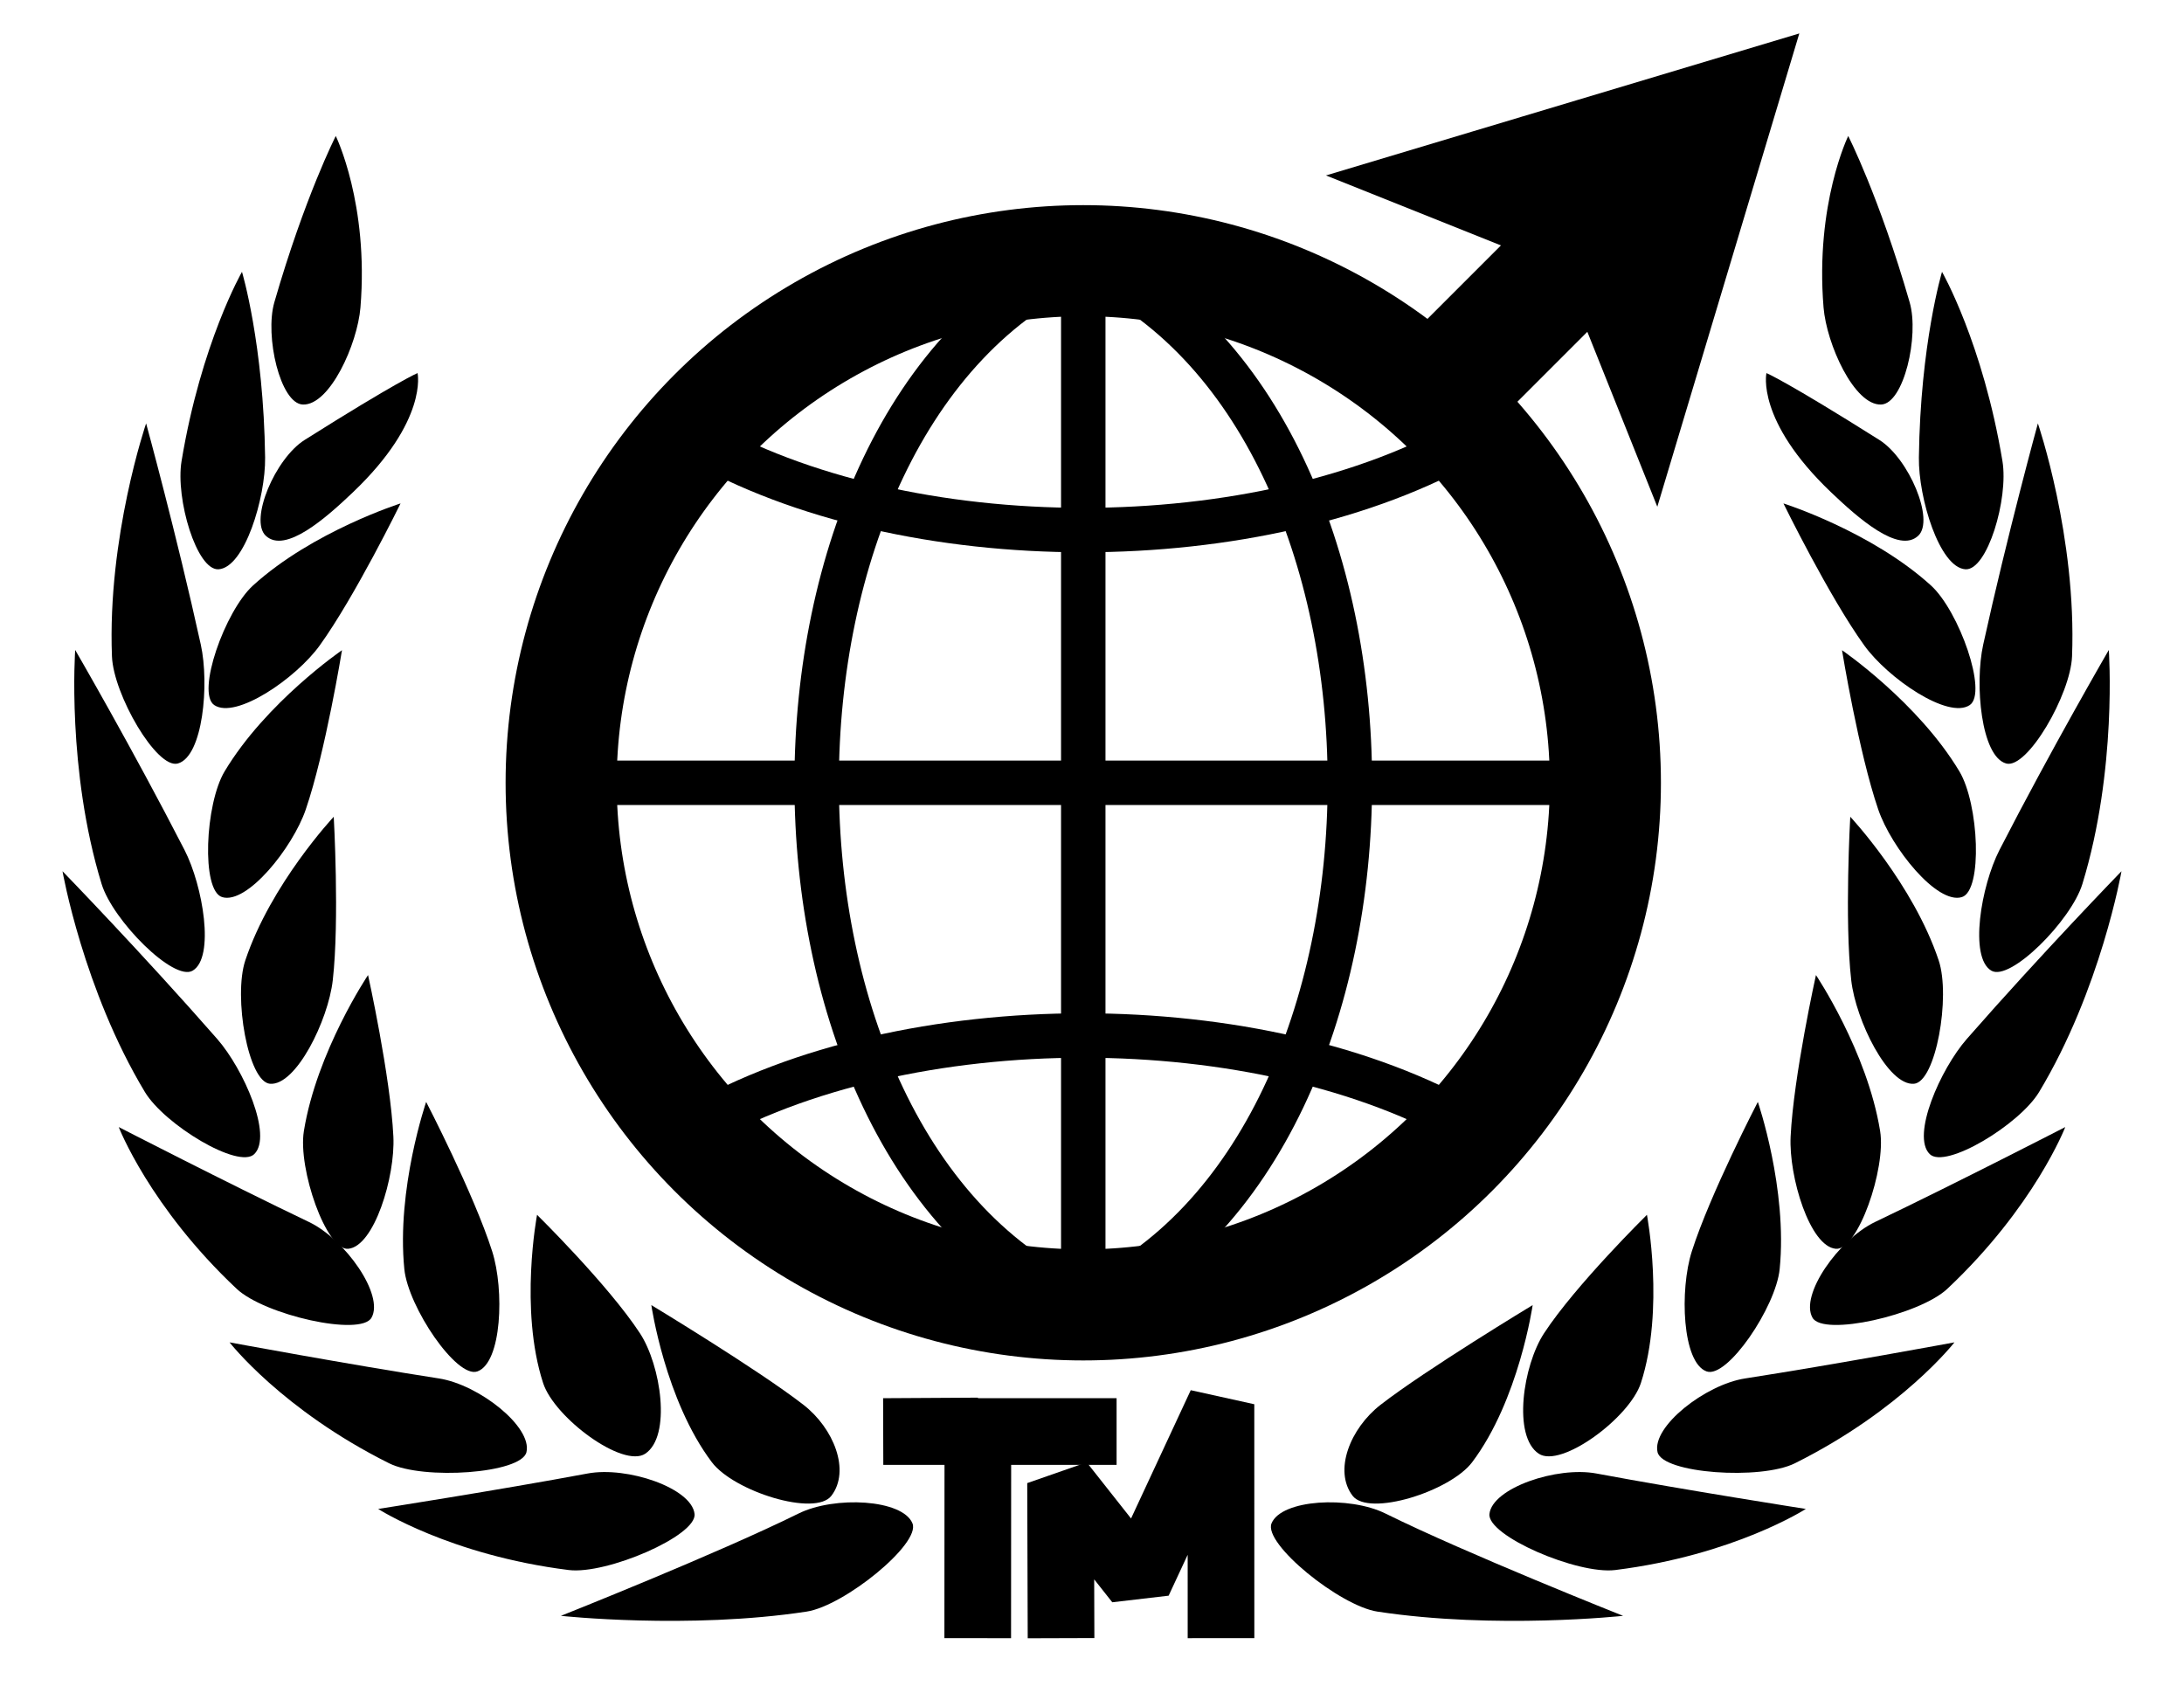 <svg viewBox="150.487 108.533 196.599 151.795" xmlns="http://www.w3.org/2000/svg" xmlns:bx="https://boxy-svg.com">
  <g>
    <circle style="stroke: rgb(0, 0, 0); fill: none; stroke-width: 10px;" cx="248" cy="179" r="47"></circle>
    <line style="stroke: rgb(0, 0, 0); fill: none; stroke-width: 4px;" x1="248" y1="226" x2="248" y2="132"></line>
    <line style="stroke: rgb(0, 0, 0); fill: none; stroke-width: 4px;" x1="201" y1="179" x2="295" y2="179"></line>
    <path style="stroke: rgb(0, 0, 0); fill: none; stroke-width: 4px;" d="M 248 132 C 216 146 216 212 248 226"></path>
    <path style="stroke: rgb(0, 0, 0); fill: none; stroke-width: 4px;" d="M 248 132 C 280 146 280 212 248 226"></path>
    <path style="stroke: rgb(0, 0, 0); fill: none; stroke-width: 4px;" d="M 213 148 C 232 159 264 159 283 148"></path>
    <path style="stroke: rgb(0, 0, 0); fill: none; stroke-width: 4px;" d="M 213 210 C 232 199 264 199 283 210"></path>
    <line style="stroke: rgb(0, 0, 0); stroke-width: 11px;" x1="280" y1="144" x2="303" y2="121"></line>
    <path d="M 295 129 L 285 125 L 305 119 L 299 139 L 295 129 Z" style="stroke: rgb(0, 0, 0); fill: none; stroke-width: 10px;"></path>
  </g>
  <g>
    <path style="stroke: rgb(0, 0, 0); fill: none; stroke-width: 6px; stroke-linejoin: bevel;" d="M 238.5 256 L 238.511 237.35 L 230 237.4 L 251 237.4"></path>
    <path style="stroke-width: 6px; stroke-linejoin: bevel; fill: none; stroke: rgb(0, 0, 0);" d="M 246 256 L 245.956 242.033 L 252.966 250.911 L 260.396 234.944 L 260.4 256"></path>
  </g>
  <g>
    <path style="" d="M 172.27 133.004 C 172.27 133.004 168.59 139.42 166.83 150.043 C 166.269 153.428 168.195 159.918 170.167 159.78 C 172.507 159.616 174.399 153.352 174.352 149.721 C 174.22 139.493 172.27 133.004 172.27 133.004 Z"></path>
    <path style="" d="M 179.67 120.679 C 179.67 120.679 177.417 126.402 175.601 136.124 C 175.022 139.222 177.01 145.162 179.046 145.036 C 181.461 144.886 183.414 139.153 183.365 135.83 C 183.229 126.469 179.67 120.679 179.67 120.679 Z" transform="matrix(0.995, 0.096, -0.096, 0.995, 13.526, -16.549)"></path>
    <path style="" d="M 180.538 139.281 C 180.538 139.281 179.864 141.098 178.048 150.82 C 177.469 153.918 179.946 159.372 181.982 159.246 C 184.397 159.096 184.504 154.147 184.455 150.824 C 184.319 141.463 180.538 139.281 180.538 139.281 Z" transform="matrix(0.68, 0.734, -0.734, 0.68, 167.541, -85.109)"></path>
    <path style="" d="M 166.877 147.023 C 166.877 147.023 161.384 156.331 159.624 166.954 C 159.063 170.339 161.517 177.733 163.489 177.595 C 165.829 177.431 167.721 171.167 167.674 167.536 C 167.542 157.308 166.877 147.023 166.877 147.023 Z" transform="matrix(0.979, -0.202, 0.202, 0.979, -29.431, 36.421)"></path>
    <path style="" d="M 179.449 149.956 C 179.449 149.956 174.76 156.778 173.519 163.933 C 172.933 167.314 175.412 174.712 177.384 174.574 C 179.724 174.41 181.706 168.144 181.569 164.515 C 181.364 159.068 179.449 149.956 179.449 149.956 Z" transform="matrix(0.789, 0.615, -0.615, 0.789, 137.182, -74.825)"></path>
    <path style="" d="M 164.503 166.952 C 164.503 166.952 159.01 176.26 157.25 186.883 C 156.689 190.268 159.143 197.662 161.115 197.524 C 163.455 197.36 165.347 191.096 165.3 187.465 C 165.168 177.237 164.503 166.952 164.503 166.952 Z" transform="matrix(0.895, -0.445, 0.445, 0.895, -64.268, 90.826)"></path>
    <path style="" d="M 176.905 165.555 C 176.905 165.555 172.216 172.377 170.975 179.532 C 170.389 182.913 172.868 190.311 174.84 190.173 C 177.18 190.009 179.162 183.743 179.025 180.114 C 178.82 174.667 176.905 165.555 176.905 165.555 Z" transform="matrix(0.933, 0.36, -0.36, 0.933, 75.819, -51.084)"></path>
    <path style="" d="M 166.767 185.469 C 166.767 185.469 161.274 194.777 159.514 205.4 C 158.953 208.785 161.407 216.179 163.379 216.041 C 165.719 215.877 167.611 209.613 167.564 205.982 C 167.432 195.754 166.767 185.469 166.767 185.469 Z" transform="matrix(0.761, -0.649, 0.649, 0.761, -91.165, 154.051)"></path>
    <path style="" d="M 178.65 181.569 C 178.65 181.569 173.961 188.391 172.72 195.546 C 172.134 198.927 174.613 206.325 176.585 206.187 C 178.925 206.023 180.907 199.757 180.77 196.128 C 180.565 190.681 178.65 181.569 178.65 181.569 Z" transform="matrix(0.989, 0.15, -0.15, 0.989, 31.08, -24.312)"></path>
    <path style="" d="M 173.709 205.247 C 173.709 205.247 169.287 211.545 167.527 222.168 C 166.966 225.553 170.146 233.83 172.118 233.692 C 174.458 233.528 176.666 227.809 176.143 224.216 C 174.97 216.158 173.709 205.247 173.709 205.247 Z" transform="matrix(0.557, -0.831, 0.831, 0.557, -106.141, 240.021)"></path>
    <path style="" d="M 183.828 196.241 C 183.828 196.241 179.139 203.063 177.898 210.218 C 177.312 213.599 179.791 220.997 181.763 220.859 C 184.103 220.695 186.085 214.429 185.948 210.8 C 185.743 205.353 183.828 196.241 183.828 196.241 Z" transform="matrix(1, -0.011, 0.011, 1, -2.369, 2.09)"></path>
    <path style="" d="M 186.019 221.143 C 186.019 221.143 181.597 227.442 179.837 238.065 C 179.276 241.45 182.456 249.727 184.428 249.589 C 186.768 249.425 188.976 243.706 188.453 240.113 C 187.28 232.055 186.019 221.143 186.019 221.143 Z" transform="matrix(0.294, -0.956, 0.956, 0.294, -94.951, 342.19)"></path>
    <path style="" d="M 192.479 207.111 C 192.479 207.111 187.79 213.933 186.549 221.088 C 185.963 224.469 188.442 231.867 190.414 231.729 C 192.754 231.565 194.736 225.299 194.599 221.67 C 194.394 216.223 192.479 207.111 192.479 207.111 Z" transform="matrix(0.963, -0.268, 0.268, 0.963, -52.014, 59.865)" bx:origin="0.868 0.551"></path>
    <path style="" d="M 200.692 231.359 C 200.692 231.359 196.27 237.658 194.51 248.281 C 193.949 251.666 197.129 259.943 199.101 259.805 C 201.441 259.641 203.649 253.922 203.126 250.329 C 201.953 242.271 200.692 231.359 200.692 231.359 Z" transform="matrix(-0.04, -0.999, 0.999, -0.04, -38.571, 454.114)"></path>
    <path style="" d="M 205.182 215.509 C 205.182 215.509 199.483 222.014 197.975 228.836 C 197.263 232.06 200.276 239.114 202.673 238.982 C 205.517 238.826 207.926 232.851 207.759 229.391 C 207.51 224.198 205.182 215.509 205.182 215.509 Z" transform="matrix(0.862, -0.507, 0.507, 0.862, -87.298, 136.149)" bx:origin="0.868 0.551"></path>
    <path style="" d="M 219.378 234.775 C 219.378 234.775 214.648 245.288 212.888 255.911 C 212.327 259.296 215.507 267.573 217.479 267.435 C 219.819 267.271 222.027 261.552 221.504 257.959 C 220.331 249.901 219.378 234.775 219.378 234.775 Z" transform="matrix(-0.31, -0.951, 0.951, -0.31, 45.715, 535.4)"></path>
    <path style="" d="M 218.635 220.803 C 218.635 220.803 212.936 227.308 211.428 234.13 C 210.716 237.354 213.729 244.408 216.126 244.276 C 218.97 244.12 220.88 240.494 220.713 237.034 C 220.464 231.841 218.635 220.803 218.635 220.803 Z" transform="matrix(0.65, -0.76, 0.76, 0.65, -100.804, 248.659)" bx:origin="0.868 0.551"></path>
  </g>
  <g transform="matrix(-1, 0, 0, 1, 497.573, 0)">
    <path style="" d="M 172.27 133.004 C 172.27 133.004 168.59 139.42 166.83 150.043 C 166.269 153.428 168.195 159.918 170.167 159.78 C 172.507 159.616 174.399 153.352 174.352 149.721 C 174.22 139.493 172.27 133.004 172.27 133.004 Z"></path>
    <path style="" d="M 179.67 120.679 C 179.67 120.679 177.417 126.402 175.601 136.124 C 175.022 139.222 177.01 145.162 179.046 145.036 C 181.461 144.886 183.414 139.153 183.365 135.83 C 183.229 126.469 179.67 120.679 179.67 120.679 Z" transform="matrix(0.995, 0.096, -0.096, 0.995, 13.526, -16.549)"></path>
    <path style="" d="M 180.538 139.281 C 180.538 139.281 179.864 141.098 178.048 150.82 C 177.469 153.918 179.946 159.372 181.982 159.246 C 184.397 159.096 184.504 154.147 184.455 150.824 C 184.319 141.463 180.538 139.281 180.538 139.281 Z" transform="matrix(0.68, 0.734, -0.734, 0.68, 167.541, -85.109)"></path>
    <path style="" d="M 166.877 147.023 C 166.877 147.023 161.384 156.331 159.624 166.954 C 159.063 170.339 161.517 177.733 163.489 177.595 C 165.829 177.431 167.721 171.167 167.674 167.536 C 167.542 157.308 166.877 147.023 166.877 147.023 Z" transform="matrix(0.979, -0.202, 0.202, 0.979, -29.431, 36.421)"></path>
    <path style="" d="M 179.449 149.956 C 179.449 149.956 174.76 156.778 173.519 163.933 C 172.933 167.314 175.412 174.712 177.384 174.574 C 179.724 174.41 181.706 168.144 181.569 164.515 C 181.364 159.068 179.449 149.956 179.449 149.956 Z" transform="matrix(0.789, 0.615, -0.615, 0.789, 137.182, -74.825)"></path>
    <path style="" d="M 164.503 166.952 C 164.503 166.952 159.01 176.26 157.25 186.883 C 156.689 190.268 159.143 197.662 161.115 197.524 C 163.455 197.36 165.347 191.096 165.3 187.465 C 165.168 177.237 164.503 166.952 164.503 166.952 Z" transform="matrix(0.895, -0.445, 0.445, 0.895, -64.268, 90.826)"></path>
    <path style="" d="M 176.905 165.555 C 176.905 165.555 172.216 172.377 170.975 179.532 C 170.389 182.913 172.868 190.311 174.84 190.173 C 177.18 190.009 179.162 183.743 179.025 180.114 C 178.82 174.667 176.905 165.555 176.905 165.555 Z" transform="matrix(0.933, 0.36, -0.36, 0.933, 75.819, -51.084)"></path>
    <path style="" d="M 166.767 185.469 C 166.767 185.469 161.274 194.777 159.514 205.4 C 158.953 208.785 161.407 216.179 163.379 216.041 C 165.719 215.877 167.611 209.613 167.564 205.982 C 167.432 195.754 166.767 185.469 166.767 185.469 Z" transform="matrix(0.761, -0.649, 0.649, 0.761, -91.165, 154.051)"></path>
    <path style="" d="M 178.65 181.569 C 178.65 181.569 173.961 188.391 172.72 195.546 C 172.134 198.927 174.613 206.325 176.585 206.187 C 178.925 206.023 180.907 199.757 180.77 196.128 C 180.565 190.681 178.65 181.569 178.65 181.569 Z" transform="matrix(0.989, 0.15, -0.15, 0.989, 31.08, -24.312)"></path>
    <path style="" d="M 173.709 205.247 C 173.709 205.247 169.287 211.545 167.527 222.168 C 166.966 225.553 170.146 233.83 172.118 233.692 C 174.458 233.528 176.666 227.809 176.143 224.216 C 174.97 216.158 173.709 205.247 173.709 205.247 Z" transform="matrix(0.557, -0.831, 0.831, 0.557, -106.141, 240.021)"></path>
    <path style="" d="M 183.828 196.241 C 183.828 196.241 179.139 203.063 177.898 210.218 C 177.312 213.599 179.791 220.997 181.763 220.859 C 184.103 220.695 186.085 214.429 185.948 210.8 C 185.743 205.353 183.828 196.241 183.828 196.241 Z" transform="matrix(1, -0.011, 0.011, 1, -2.369, 2.09)"></path>
    <path style="" d="M 186.019 221.143 C 186.019 221.143 181.597 227.442 179.837 238.065 C 179.276 241.45 182.456 249.727 184.428 249.589 C 186.768 249.425 188.976 243.706 188.453 240.113 C 187.28 232.055 186.019 221.143 186.019 221.143 Z" transform="matrix(0.294, -0.956, 0.956, 0.294, -94.951, 342.19)"></path>
    <path style="" d="M 192.479 207.111 C 192.479 207.111 187.79 213.933 186.549 221.088 C 185.963 224.469 188.442 231.867 190.414 231.729 C 192.754 231.565 194.736 225.299 194.599 221.67 C 194.394 216.223 192.479 207.111 192.479 207.111 Z" transform="matrix(0.963, -0.268, 0.268, 0.963, -52.014, 59.865)" bx:origin="0.868 0.551"></path>
    <path style="" d="M 200.692 231.359 C 200.692 231.359 196.27 237.658 194.51 248.281 C 193.949 251.666 197.129 259.943 199.101 259.805 C 201.441 259.641 203.649 253.922 203.126 250.329 C 201.953 242.271 200.692 231.359 200.692 231.359 Z" transform="matrix(-0.04, -0.999, 0.999, -0.04, -38.571, 454.114)"></path>
    <path style="" d="M 205.182 215.509 C 205.182 215.509 199.483 222.014 197.975 228.836 C 197.263 232.06 200.276 239.114 202.673 238.982 C 205.517 238.826 207.926 232.851 207.759 229.391 C 207.51 224.198 205.182 215.509 205.182 215.509 Z" transform="matrix(0.862, -0.507, 0.507, 0.862, -87.298, 136.149)" bx:origin="0.868 0.551"></path>
    <path style="" d="M 219.378 234.775 C 219.378 234.775 214.648 245.288 212.888 255.911 C 212.327 259.296 215.507 267.573 217.479 267.435 C 219.819 267.271 222.027 261.552 221.504 257.959 C 220.331 249.901 219.378 234.775 219.378 234.775 Z" transform="matrix(-0.31, -0.951, 0.951, -0.31, 45.715, 535.4)"></path>
    <path style="" d="M 218.635 220.803 C 218.635 220.803 212.936 227.308 211.428 234.13 C 210.716 237.354 213.729 244.408 216.126 244.276 C 218.97 244.12 220.88 240.494 220.713 237.034 C 220.464 231.841 218.635 220.803 218.635 220.803 Z" transform="matrix(0.65, -0.76, 0.76, 0.65, -100.804, 248.659)" bx:origin="0.868 0.551"></path>
  </g>
</svg>
